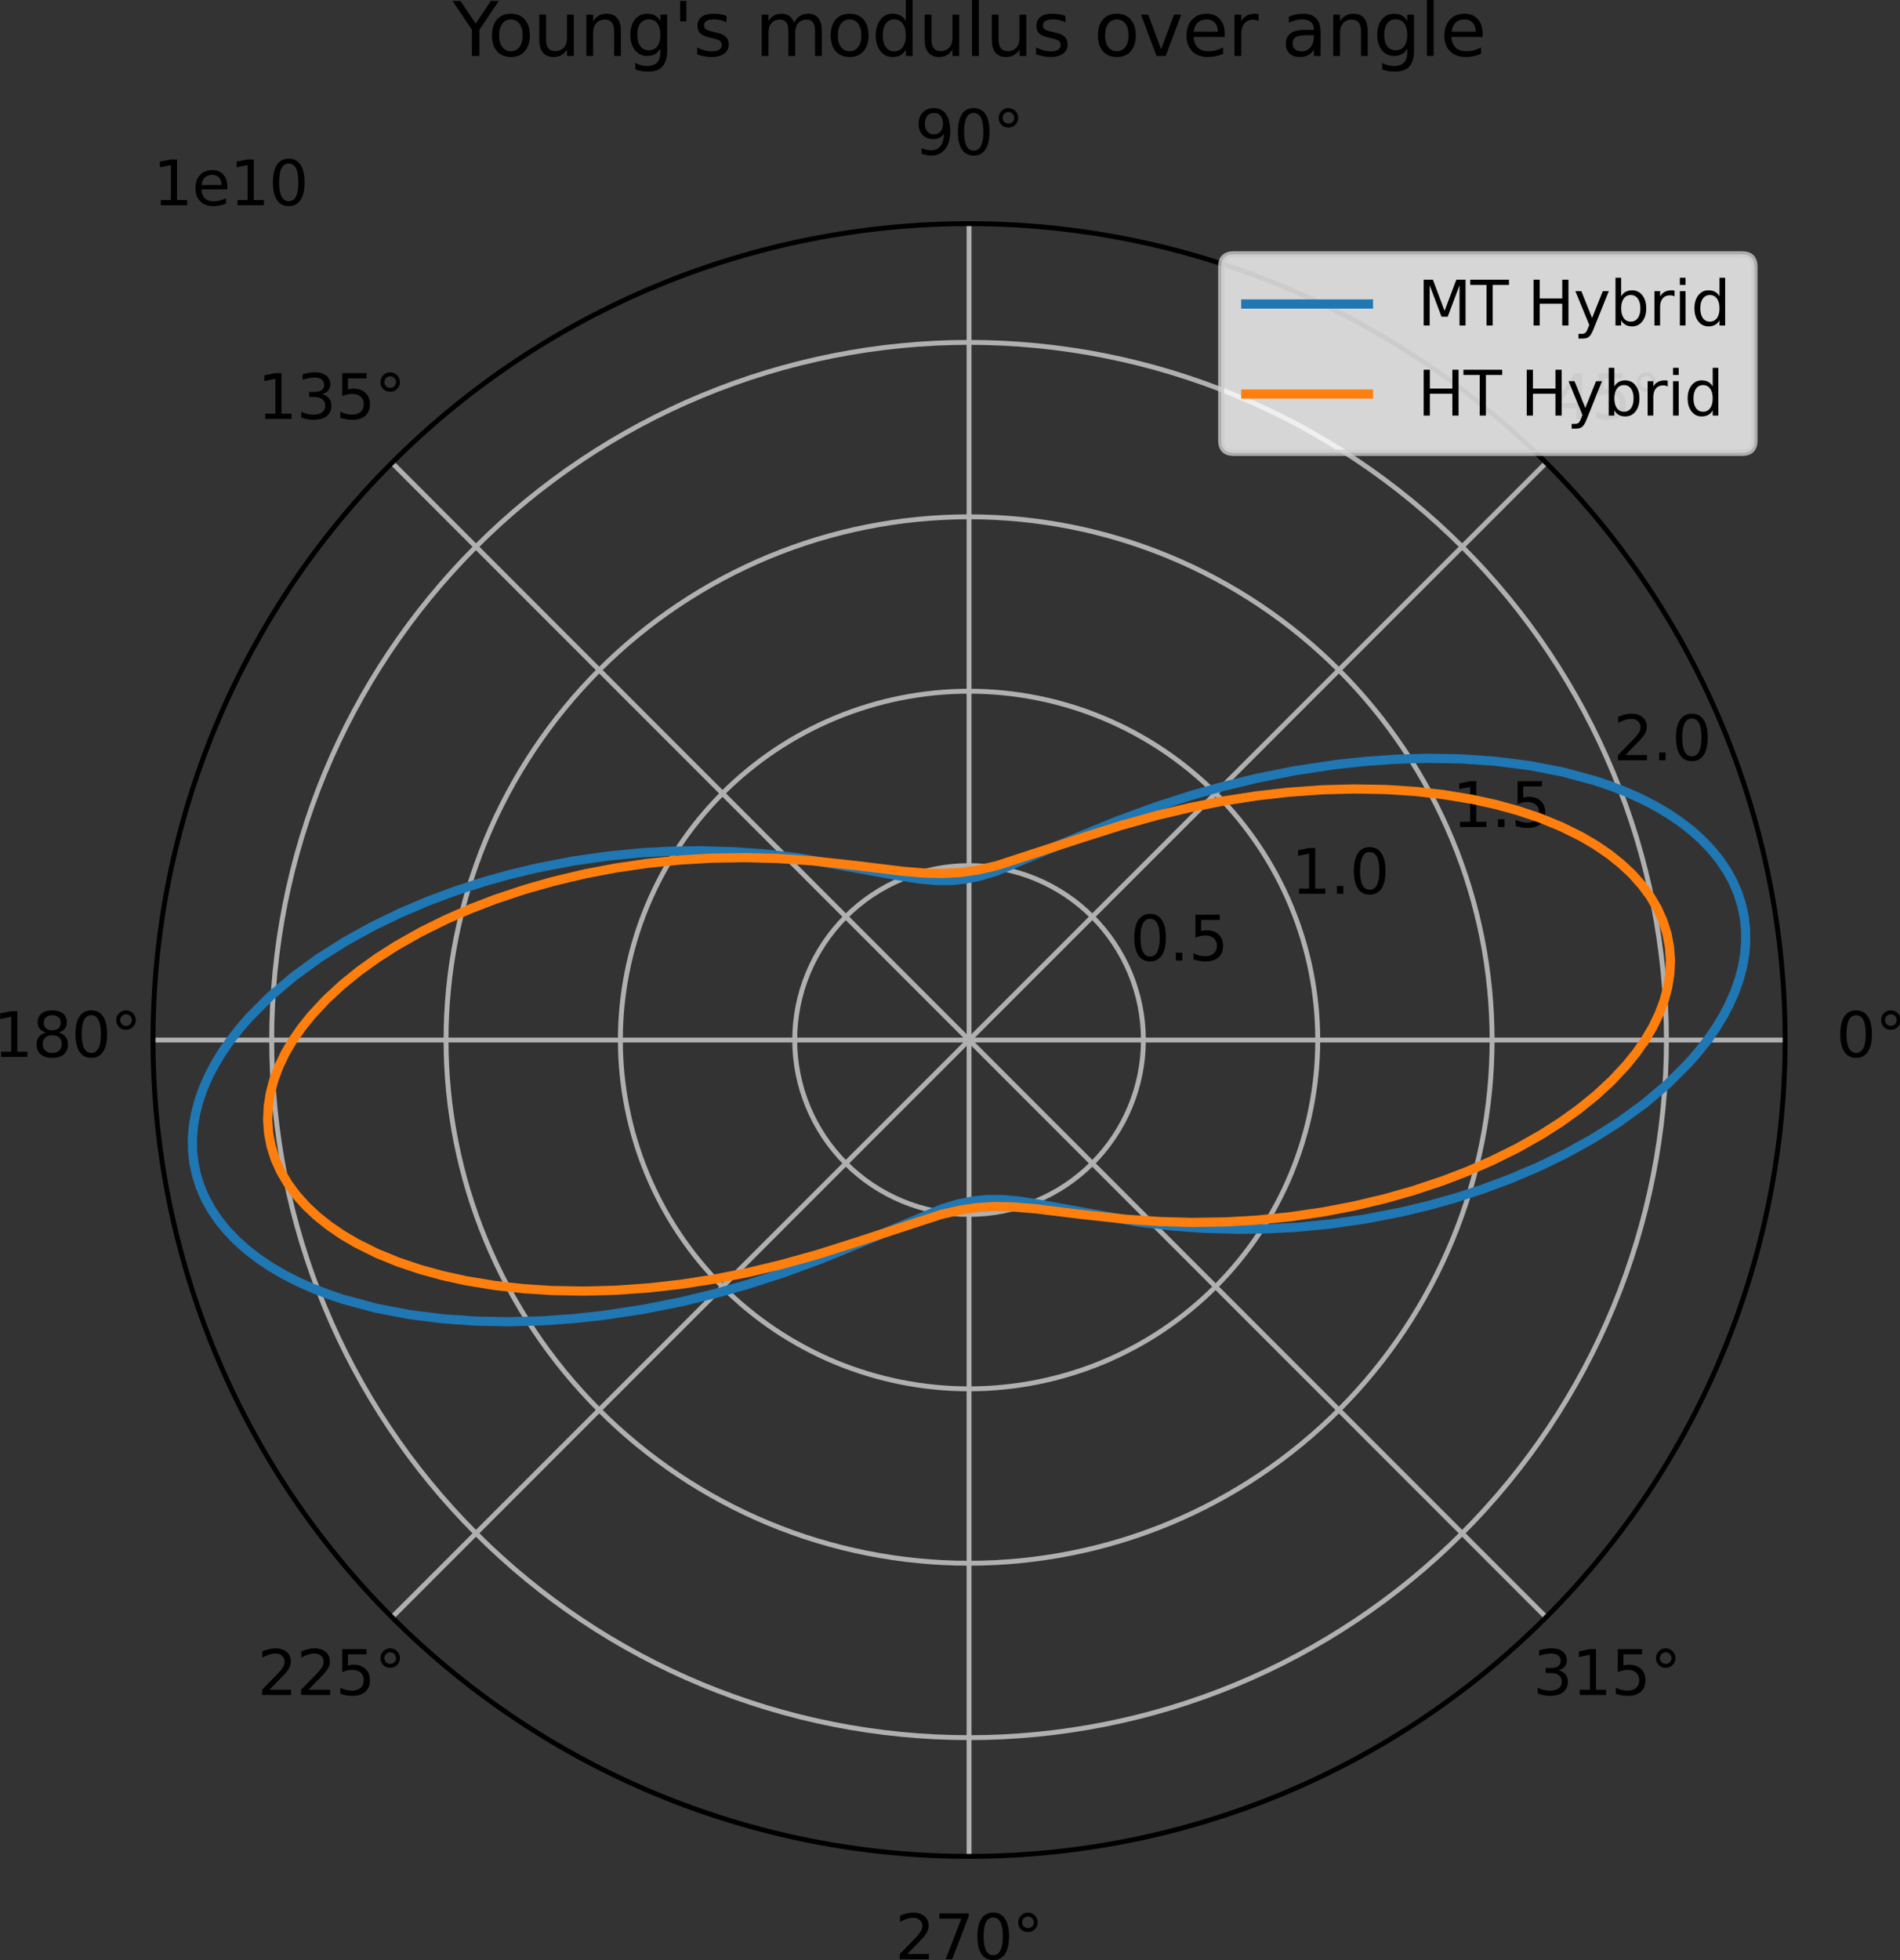 <?xml version="1.0" encoding="UTF-8" standalone="no"?>
<svg
   width="309.787pt"
   height="319.466pt"
   viewBox="0 0 309.787 319.466"
   version="1.1"
   id="svg3849"
   sodipodi:docname="MTvsHT.svg"
   inkscape:version="1.1.2 (b8e25be8, 2022-02-05)"
   xmlns:inkscape="http://www.inkscape.org/namespaces/inkscape"
   xmlns:sodipodi="http://sodipodi.sourceforge.net/DTD/sodipodi-0.dtd"
   xmlns:xlink="http://www.w3.org/1999/xlink"
   xmlns="http://www.w3.org/2000/svg"
   xmlns:svg="http://www.w3.org/2000/svg"
   xmlns:rdf="http://www.w3.org/1999/02/22-rdf-syntax-ns#"
   xmlns:cc="http://creativecommons.org/ns#"
   xmlns:dc="http://purl.org/dc/elements/1.1/">
  <rect x="0" y="0" width="309.787" height="319.466" fill="#333333" stroke="none"/>
  <sodipodi:namedview
     id="namedview3851"
     pagecolor="#ffffff"
     bordercolor="#666666"
     borderopacity="1.0"
     inkscape:pageshadow="2"
     inkscape:pageopacity="0.0"
     inkscape:pagecheckerboard="0"
     inkscape:document-units="pt"
     showgrid="false"
     fit-margin-top="0"
     fit-margin-left="0"
     fit-margin-right="0"
     fit-margin-bottom="0"
     inkscape:zoom="0.87433693"
     inkscape:cx="111.51308"
     inkscape:cy="118.94728"
     inkscape:window-width="1277"
     inkscape:window-height="847"
     inkscape:window-x="0"
     inkscape:window-y="25"
     inkscape:window-maximized="0"
     inkscape:current-layer="patch_2" />
  <defs
     id="defs3487">
    <style
       type="text/css"
       id="style3485">*{stroke-linejoin: round; stroke-linecap: butt}</style>
  </defs>
  <g
     id="figure_1"
     transform="translate(-78.159,-5.019)">
    <g
       id="axes_1">
      <g
         id="patch_2">
        <path
           d="m 369.216,174.528 c 0,-17.473 -3.442,-34.776 -10.128,-50.918 C 352.401,107.467 342.6,92.798 330.245,80.443 317.89,68.088 303.221,58.287 287.078,51.6 270.936,44.914 253.633,41.472 236.16,41.472 c -17.473,0 -34.776,3.442 -50.918,10.128 -16.143,6.687 -30.811,16.488 -43.166,28.843 -12.355,12.355 -22.156,27.024 -28.843,43.166 -6.687,16.143 -10.128,33.446 -10.128,50.918 0,17.473 3.442,34.776 10.128,50.918 6.687,16.143 16.488,30.811 28.843,43.166 12.355,12.355 27.024,22.156 43.166,28.843 16.143,6.687 33.446,10.128 50.918,10.128 17.473,0 34.776,-3.442 50.918,-10.128 16.143,-6.687 30.811,-16.488 43.166,-28.843 12.355,-12.355 22.156,-27.024 28.843,-43.166 6.687,-16.143 10.128,-33.446 10.128,-50.918 m -133.056,0 c 0,0 0,0 0,0 0,0 0,0 0,0 0,0 0,0 0,0 0,0 0,0 0,0 0,0 0,0 0,0 0,0 0,0 0,0 0,0 0,0 0,0 0,0 0,0 0,0 0,0 0,0 0,0 0,0 0,0 0,0 0,0 0,0 0,0 0,0 0,0 0,0 0,0 0,0 0,0 0,0 0,0 0,0 0,0 0,0 0,0 0,0 0,0 0,0 m 133.056,0 z"
           style="fill:none;fill-opacity:1"
           id="path3492" />
      </g>
      <g
         id="matplotlib.axis_1">
        <g
           id="xtick_1">
          <g
             id="line2d_1">
            <path
               d="M 236.16,174.528 H 369.216"
               clip-path="url(#p42e21ac9d9)"
               style="fill:none;stroke:#b0b0b0;stroke-width:0.8;stroke-linecap:square"
               id="path3495" />
          </g>
          <g
             id="text_1">
            <!-- 0° -->
            <g
               transform="matrix(0.1,0,0,-0.1,377.535,177.287)"
               id="g3506">
              <defs
                 id="defs3500">
                <path
                   id="DejaVuSans-30"
                   d="m 2034,4250 q -487,0 -733,-480 -245,-479 -245,-1442 0,-959 245,-1439 246,-480 733,-480 491,0 736,480 246,480 246,1439 0,963 -246,1442 -245,480 -736,480 z m 0,500 q 785,0 1199,-621 414,-620 414,-1801 0,-1178 -414,-1799 -414,-620 -1199,-620 -784,0 -1198,620 -414,621 -414,1799 0,1181 414,1801 414,621 1198,621 z"
                   transform="scale(0.016)" />
                <path
                   id="DejaVuSans-b0"
                   d="m 1600,4347 q -250,0 -422,-174 -172,-173 -172,-423 0,-247 172,-417 172,-170 422,-170 250,0 422,170 172,170 172,417 0,247 -174,422 -173,175 -420,175 z m 0,403 q 200,0 384,-77 185,-76 319,-220 144,-140 216,-319 72,-178 72,-384 0,-412 -289,-698 -289,-286 -708,-286 -422,0 -704,281 -281,281 -281,703 0,419 287,709 288,291 704,291 z"
                   transform="scale(0.016)" />
              </defs>
              <use
                 xlink:href="#DejaVuSans-30"
                 id="use3502"
                 x="0"
                 y="0"
                 width="100%"
                 height="100%" />
              <use
                 xlink:href="#DejaVuSans-b0"
                 x="63.623"
                 id="use3504"
                 y="0"
                 width="100%"
                 height="100%" />
            </g>
          </g>
        </g>
        <g
           id="xtick_2">
          <g
             id="line2d_2">
            <path
               d="M 236.16,174.528 330.245,80.443"
               clip-path="url(#p42e21ac9d9)"
               style="fill:none;stroke:#b0b0b0;stroke-width:0.8;stroke-linecap:square"
               id="path3510" />
          </g>
          <g
             id="text_2">
            <!-- 45° -->
            <g
               transform="matrix(0.1,0,0,-0.1,331.282,73.303)"
               id="g3523">
              <defs
                 id="defs3515">
                <path
                   id="DejaVuSans-34"
                   d="M 2419,4116 825,1625 h 1594 z m -166,550 h 794 V 1625 h 666 V 1100 H 3047 V 0 H 2419 V 1100 H 313 v 609 z"
                   transform="scale(0.016)" />
                <path
                   id="DejaVuSans-35"
                   d="M 691,4666 H 3169 V 4134 H 1269 V 2991 q 137,47 274,70 138,23 276,23 781,0 1237,-428 457,-428 457,-1159 Q 3513,744 3044,326 2575,-91 1722,-91 1428,-91 1123,-41 819,9 494,109 v 635 q 281,-153 581,-228 300,-75 634,-75 541,0 856,284 316,284 316,772 0,487 -316,771 -315,285 -856,285 -253,0 -505,-56 -251,-56 -513,-175 z"
                   transform="scale(0.016)" />
              </defs>
              <use
                 xlink:href="#DejaVuSans-34"
                 id="use3517"
                 x="0"
                 y="0"
                 width="100%"
                 height="100%" />
              <use
                 xlink:href="#DejaVuSans-35"
                 x="63.623"
                 id="use3519"
                 y="0"
                 width="100%"
                 height="100%" />
              <use
                 xlink:href="#DejaVuSans-b0"
                 x="127.246"
                 id="use3521"
                 y="0"
                 width="100%"
                 height="100%" />
            </g>
          </g>
        </g>
        <g
           id="xtick_3">
          <g
             id="line2d_3">
            <path
               d="M 236.16,174.528 V 41.472"
               clip-path="url(#p42e21ac9d9)"
               style="fill:none;stroke:#b0b0b0;stroke-width:0.8;stroke-linecap:square"
               id="path3527" />
          </g>
          <g
             id="text_3">
            <!-- 90° -->
            <g
               transform="matrix(0.1,0,0,-0.1,227.298,30.231)"
               id="g3539">
              <defs
                 id="defs3531">
                <path
                   id="DejaVuSans-39"
                   d="m 703,97 v 575 q 238,-113 481,-172 244,-59 479,-59 625,0 954,420 330,420 377,1277 -181,-269 -460,-413 -278,-144 -615,-144 -700,0 -1108,423 -408,424 -408,1159 0,718 425,1152 425,435 1131,435 810,0 1236,-621 427,-620 427,-1801 Q 3622,1225 3098,567 2575,-91 1691,-91 1453,-91 1209,-44 966,3 703,97 Z m 1256,1978 q 425,0 673,290 249,291 249,798 0,503 -249,795 -248,292 -673,292 -425,0 -673,-292 -248,-292 -248,-795 0,-507 248,-798 248,-290 673,-290 z"
                   transform="scale(0.016)" />
              </defs>
              <use
                 xlink:href="#DejaVuSans-39"
                 id="use3533"
                 x="0"
                 y="0"
                 width="100%"
                 height="100%" />
              <use
                 xlink:href="#DejaVuSans-30"
                 x="63.623"
                 id="use3535"
                 y="0"
                 width="100%"
                 height="100%" />
              <use
                 xlink:href="#DejaVuSans-b0"
                 x="127.246"
                 id="use3537"
                 y="0"
                 width="100%"
                 height="100%" />
            </g>
          </g>
        </g>
        <g
           id="xtick_4">
          <g
             id="line2d_4">
            <path
               d="M 236.16,174.528 142.075,80.443"
               clip-path="url(#p42e21ac9d9)"
               style="fill:none;stroke:#b0b0b0;stroke-width:0.8;stroke-linecap:square"
               id="path3543" />
          </g>
          <g
             id="text_4">
            <!-- 135° -->
            <g
               transform="matrix(0.1,0,0,-0.1,120.132,73.303)"
               id="g3558">
              <defs
                 id="defs3548">
                <path
                   id="DejaVuSans-31"
                   d="M 794,531 H 1825 V 4091 L 703,3866 v 575 l 1116,225 h 631 V 531 H 3481 V 0 H 794 Z"
                   transform="scale(0.016)" />
                <path
                   id="DejaVuSans-33"
                   d="m 2597,2516 q 453,-97 707,-404 255,-306 255,-756 0,-690 -475,-1069 -475,-378 -1350,-378 -293,0 -604,58 -311,58 -642,174 v 609 q 262,-153 574,-231 313,-78 654,-78 593,0 904,234 311,234 311,681 0,413 -289,645 -289,233 -804,233 h -544 v 519 h 569 q 465,0 712,186 247,186 247,536 0,359 -255,551 -254,193 -729,193 -260,0 -557,-57 -297,-56 -653,-174 v 562 q 360,100 674,150 314,50 592,50 719,0 1137,-327 419,-326 419,-882 0,-388 -222,-655 -222,-267 -631,-370 z"
                   transform="scale(0.016)" />
              </defs>
              <use
                 xlink:href="#DejaVuSans-31"
                 id="use3550"
                 x="0"
                 y="0"
                 width="100%"
                 height="100%" />
              <use
                 xlink:href="#DejaVuSans-33"
                 x="63.623"
                 id="use3552"
                 y="0"
                 width="100%"
                 height="100%" />
              <use
                 xlink:href="#DejaVuSans-35"
                 x="127.246"
                 id="use3554"
                 y="0"
                 width="100%"
                 height="100%" />
              <use
                 xlink:href="#DejaVuSans-b0"
                 x="190.869"
                 id="use3556"
                 y="0"
                 width="100%"
                 height="100%" />
            </g>
          </g>
        </g>
        <g
           id="xtick_5">
          <g
             id="line2d_5">
            <path
               d="M 236.16,174.528 H 103.104"
               clip-path="url(#p42e21ac9d9)"
               style="fill:none;stroke:#b0b0b0;stroke-width:0.8;stroke-linecap:square"
               id="path3562" />
          </g>
          <g
             id="text_5">
            <!-- 180° -->
            <g
               transform="matrix(0.1,0,0,-0.1,77.06,177.287)"
               id="g3576">
              <defs
                 id="defs3566">
                <path
                   id="DejaVuSans-38"
                   d="m 2034,2216 q -450,0 -708,-241 -257,-241 -257,-662 0,-422 257,-663 258,-241 708,-241 450,0 709,242 260,243 260,662 0,421 -258,662 -257,241 -711,241 z m -631,268 q -406,100 -633,378 -226,279 -226,679 0,559 398,884 399,325 1092,325 697,0 1094,-325 397,-325 397,-884 0,-400 -227,-679 -226,-278 -629,-378 456,-106 710,-416 255,-309 255,-755 Q 3634,634 3220,271 2806,-91 2034,-91 1263,-91 848,271 434,634 434,1313 q 0,446 256,755 257,310 713,416 z m -231,997 q 0,-362 226,-565 227,-203 636,-203 407,0 636,203 230,203 230,565 0,363 -230,566 -229,203 -636,203 -409,0 -636,-203 -226,-203 -226,-566 z"
                   transform="scale(0.016)" />
              </defs>
              <use
                 xlink:href="#DejaVuSans-31"
                 id="use3568"
                 x="0"
                 y="0"
                 width="100%"
                 height="100%" />
              <use
                 xlink:href="#DejaVuSans-38"
                 x="63.623"
                 id="use3570"
                 y="0"
                 width="100%"
                 height="100%" />
              <use
                 xlink:href="#DejaVuSans-30"
                 x="127.246"
                 id="use3572"
                 y="0"
                 width="100%"
                 height="100%" />
              <use
                 xlink:href="#DejaVuSans-b0"
                 x="190.869"
                 id="use3574"
                 y="0"
                 width="100%"
                 height="100%" />
            </g>
          </g>
        </g>
        <g
           id="xtick_6">
          <g
             id="line2d_6">
            <path
               d="m 236.16,174.528 -94.085,94.085"
               clip-path="url(#p42e21ac9d9)"
               style="fill:none;stroke:#b0b0b0;stroke-width:0.8;stroke-linecap:square"
               id="path3580" />
          </g>
          <g
             id="text_6">
            <!-- 225° -->
            <g
               transform="matrix(0.1,0,0,-0.1,120.132,281.272)"
               id="g3594">
              <defs
                 id="defs3584">
                <path
                   id="DejaVuSans-32"
                   d="M 1228,531 H 3431 V 0 H 469 v 531 q 359,372 979,998 621,627 780,809 303,340 423,576 121,236 121,464 0,372 -261,606 -261,235 -680,235 -297,0 -627,-103 -329,-103 -704,-313 v 638 q 381,153 712,231 332,78 607,78 725,0 1156,-363 431,-362 431,-968 0,-288 -108,-546 -107,-257 -392,-607 -78,-91 -497,-524 Q 1991,1309 1228,531 Z"
                   transform="scale(0.016)" />
              </defs>
              <use
                 xlink:href="#DejaVuSans-32"
                 id="use3586"
                 x="0"
                 y="0"
                 width="100%"
                 height="100%" />
              <use
                 xlink:href="#DejaVuSans-32"
                 x="63.623"
                 id="use3588"
                 y="0"
                 width="100%"
                 height="100%" />
              <use
                 xlink:href="#DejaVuSans-35"
                 x="127.246"
                 id="use3590"
                 y="0"
                 width="100%"
                 height="100%" />
              <use
                 xlink:href="#DejaVuSans-b0"
                 x="190.869"
                 id="use3592"
                 y="0"
                 width="100%"
                 height="100%" />
            </g>
          </g>
        </g>
        <g
           id="xtick_7">
          <g
             id="line2d_7">
            <path
               d="M 236.16,174.528 V 307.584"
               clip-path="url(#p42e21ac9d9)"
               style="fill:none;stroke:#b0b0b0;stroke-width:0.8;stroke-linecap:square"
               id="path3598" />
          </g>
          <g
             id="text_7">
            <!-- 270° -->
            <g
               transform="matrix(0.1,0,0,-0.1,224.116,324.343)"
               id="g3612">
              <defs
                 id="defs3602">
                <path
                   id="DejaVuSans-37"
                   d="M 525,4666 H 3525 V 4397 L 1831,0 H 1172 L 2766,4134 H 525 Z"
                   transform="scale(0.016)" />
              </defs>
              <use
                 xlink:href="#DejaVuSans-32"
                 id="use3604"
                 x="0"
                 y="0"
                 width="100%"
                 height="100%" />
              <use
                 xlink:href="#DejaVuSans-37"
                 x="63.623"
                 id="use3606"
                 y="0"
                 width="100%"
                 height="100%" />
              <use
                 xlink:href="#DejaVuSans-30"
                 x="127.246"
                 id="use3608"
                 y="0"
                 width="100%"
                 height="100%" />
              <use
                 xlink:href="#DejaVuSans-b0"
                 x="190.869"
                 id="use3610"
                 y="0"
                 width="100%"
                 height="100%" />
            </g>
          </g>
        </g>
        <g
           id="xtick_8">
          <g
             id="line2d_8">
            <path
               d="m 236.16,174.528 94.085,94.085"
               clip-path="url(#p42e21ac9d9)"
               style="fill:none;stroke:#b0b0b0;stroke-width:0.8;stroke-linecap:square"
               id="path3616" />
          </g>
          <g
             id="text_8">
            <!-- 315° -->
            <g
               transform="matrix(0.1,0,0,-0.1,328.101,281.272)"
               id="g3627">
              <use
                 xlink:href="#DejaVuSans-33"
                 id="use3619"
                 x="0"
                 y="0"
                 width="100%"
                 height="100%" />
              <use
                 xlink:href="#DejaVuSans-31"
                 x="63.623"
                 id="use3621"
                 y="0"
                 width="100%"
                 height="100%" />
              <use
                 xlink:href="#DejaVuSans-35"
                 x="127.246"
                 id="use3623"
                 y="0"
                 width="100%"
                 height="100%" />
              <use
                 xlink:href="#DejaVuSans-b0"
                 x="190.869"
                 id="use3625"
                 y="0"
                 width="100%"
                 height="100%" />
            </g>
          </g>
        </g>
      </g>
      <g
         id="matplotlib.axis_2">
        <g
           id="ytick_1">
          <g
             id="line2d_9">
            <path
               d="m 264.586,174.528 c 0,-3.733 -0.735,-7.429 -2.164,-10.878 -1.429,-3.449 -3.522,-6.583 -6.162,-9.222 -2.64,-2.64 -5.773,-4.733 -9.222,-6.162 -3.449,-1.429 -7.145,-2.164 -10.878,-2.164 -3.733,0 -7.429,0.735 -10.878,2.164 -3.449,1.429 -6.583,3.522 -9.222,6.162 -2.64,2.64 -4.733,5.773 -6.162,9.222 -1.429,3.449 -2.164,7.145 -2.164,10.878 0,3.733 0.735,7.429 2.164,10.878 1.429,3.449 3.522,6.583 6.162,9.222 2.64,2.64 5.773,4.733 9.222,6.162 3.449,1.429 7.145,2.164 10.878,2.164 3.733,0 7.429,-0.735 10.878,-2.164 3.449,-1.429 6.583,-3.522 9.222,-6.162 2.64,-2.64 4.733,-5.773 6.162,-9.222 1.429,-3.449 2.164,-7.145 2.164,-10.878"
               clip-path="url(#p42e21ac9d9)"
               style="fill:none;stroke:#b0b0b0;stroke-width:0.8;stroke-linecap:square"
               id="path3632" />
          </g>
          <g
             id="text_9">
            <!-- 0.5 -->
            <g
               transform="matrix(0.1,0,0,-0.1,262.422,161.57)"
               id="g3644">
              <defs
                 id="defs3636">
                <path
                   id="DejaVuSans-2e"
                   d="m 684,794 h 660 V 0 H 684 Z"
                   transform="scale(0.016)" />
              </defs>
              <use
                 xlink:href="#DejaVuSans-30"
                 id="use3638"
                 x="0"
                 y="0"
                 width="100%"
                 height="100%" />
              <use
                 xlink:href="#DejaVuSans-2e"
                 x="63.623"
                 id="use3640"
                 y="0"
                 width="100%"
                 height="100%" />
              <use
                 xlink:href="#DejaVuSans-35"
                 x="95.41"
                 id="use3642"
                 y="0"
                 width="100%"
                 height="100%" />
            </g>
          </g>
        </g>
        <g
           id="ytick_2">
          <g
             id="line2d_10">
            <path
               d="m 293.012,174.528 c 0,-7.466 -1.471,-14.859 -4.328,-21.756 -2.857,-6.897 -7.045,-13.165 -12.324,-18.444 -5.279,-5.279 -11.547,-9.467 -18.444,-12.324 -6.897,-2.857 -14.291,-4.328 -21.756,-4.328 -7.466,0 -14.859,1.471 -21.756,4.328 -6.897,2.857 -13.165,7.045 -18.444,12.324 -5.279,5.279 -9.467,11.547 -12.324,18.444 -2.857,6.897 -4.328,14.291 -4.328,21.756 0,7.466 1.471,14.859 4.328,21.756 2.857,6.897 7.045,13.165 12.324,18.444 5.279,5.279 11.547,9.467 18.444,12.324 6.897,2.857 14.291,4.328 21.756,4.328 7.466,0 14.859,-1.471 21.756,-4.328 6.897,-2.857 13.165,-7.045 18.444,-12.324 5.279,-5.279 9.467,-11.547 12.324,-18.444 2.857,-6.897 4.328,-14.291 4.328,-21.756"
               clip-path="url(#p42e21ac9d9)"
               style="fill:none;stroke:#b0b0b0;stroke-width:0.8;stroke-linecap:square"
               id="path3648" />
          </g>
          <g
             id="text_10">
            <!-- 1.0 -->
            <g
               transform="matrix(0.1,0,0,-0.1,288.684,150.692)"
               id="g3657">
              <use
                 xlink:href="#DejaVuSans-31"
                 id="use3651"
                 x="0"
                 y="0"
                 width="100%"
                 height="100%" />
              <use
                 xlink:href="#DejaVuSans-2e"
                 x="63.623"
                 id="use3653"
                 y="0"
                 width="100%"
                 height="100%" />
              <use
                 xlink:href="#DejaVuSans-30"
                 x="95.41"
                 id="use3655"
                 y="0"
                 width="100%"
                 height="100%" />
            </g>
          </g>
        </g>
        <g
           id="ytick_3">
          <g
             id="line2d_11">
            <path
               d="m 321.438,174.528 c 0,-11.199 -2.206,-22.288 -6.491,-32.634 -4.286,-10.346 -10.567,-19.748 -18.486,-27.666 -7.919,-7.919 -17.32,-14.2 -27.666,-18.486 -10.346,-4.286 -21.436,-6.491 -32.634,-6.491 -11.199,0 -22.288,2.206 -32.634,6.491 -10.346,4.286 -19.748,10.567 -27.666,18.486 -7.919,7.919 -14.2,17.32 -18.486,27.666 -4.286,10.346 -6.491,21.436 -6.491,32.634 0,11.199 2.206,22.288 6.491,32.634 4.286,10.346 10.567,19.748 18.486,27.666 7.919,7.919 17.32,14.2 27.666,18.486 10.346,4.286 21.436,6.491 32.634,6.491 11.199,0 22.288,-2.206 32.634,-6.491 10.346,-4.286 19.748,-10.567 27.666,-18.486 7.919,-7.919 14.2,-17.32 18.486,-27.666 4.286,-10.346 6.491,-21.436 6.491,-32.634"
               clip-path="url(#p42e21ac9d9)"
               style="fill:none;stroke:#b0b0b0;stroke-width:0.8;stroke-linecap:square"
               id="path3661" />
          </g>
          <g
             id="text_11">
            <!-- 1.5 -->
            <g
               transform="matrix(0.1,0,0,-0.1,314.947,139.814)"
               id="g3670">
              <use
                 xlink:href="#DejaVuSans-31"
                 id="use3664"
                 x="0"
                 y="0"
                 width="100%"
                 height="100%" />
              <use
                 xlink:href="#DejaVuSans-2e"
                 x="63.623"
                 id="use3666"
                 y="0"
                 width="100%"
                 height="100%" />
              <use
                 xlink:href="#DejaVuSans-35"
                 x="95.41"
                 id="use3668"
                 y="0"
                 width="100%"
                 height="100%" />
            </g>
          </g>
        </g>
        <g
           id="ytick_4">
          <g
             id="line2d_12">
            <path
               d="m 349.864,174.528 c 0,-14.931 -2.941,-29.718 -8.655,-43.513 -5.714,-13.795 -14.09,-26.33 -24.648,-36.888 -10.558,-10.558 -23.093,-18.934 -36.888,-24.648 -13.795,-5.714 -28.581,-8.655 -43.513,-8.655 -14.931,0 -29.718,2.941 -43.513,8.655 -13.795,5.714 -26.33,14.09 -36.888,24.648 -10.558,10.558 -18.934,23.093 -24.648,36.888 -5.714,13.795 -8.655,28.581 -8.655,43.513 0,14.931 2.941,29.718 8.655,43.513 5.714,13.795 14.09,26.33 24.648,36.888 10.558,10.558 23.093,18.934 36.888,24.648 13.795,5.714 28.581,8.655 43.513,8.655 14.931,0 29.718,-2.941 43.513,-8.655 13.795,-5.714 26.33,-14.09 36.888,-24.648 10.558,-10.558 18.934,-23.093 24.648,-36.888 5.714,-13.795 8.655,-28.581 8.655,-43.513"
               clip-path="url(#p42e21ac9d9)"
               style="fill:none;stroke:#b0b0b0;stroke-width:0.8;stroke-linecap:square"
               id="path3674" />
          </g>
          <g
             id="text_12">
            <!-- 2.0 -->
            <g
               transform="matrix(0.1,0,0,-0.1,341.209,128.936)"
               id="g3683">
              <use
                 xlink:href="#DejaVuSans-32"
                 id="use3677"
                 x="0"
                 y="0"
                 width="100%"
                 height="100%" />
              <use
                 xlink:href="#DejaVuSans-2e"
                 x="63.623"
                 id="use3679"
                 y="0"
                 width="100%"
                 height="100%" />
              <use
                 xlink:href="#DejaVuSans-30"
                 x="95.41"
                 id="use3681"
                 y="0"
                 width="100%"
                 height="100%" />
            </g>
          </g>
        </g>
        <g
           id="text_13">
          <!-- 1e10 -->
          <g
             transform="matrix(0.1,0,0,-0.1,103.104,38.472)"
             id="g3698">
            <defs
               id="defs3688">
              <path
                 id="DejaVuSans-65"
                 d="M 3597,1894 V 1613 H 953 q 38,-594 358,-905 320,-311 892,-311 331,0 642,81 311,81 618,244 V 178 Q 3153,47 2828,-22 2503,-91 2169,-91 1331,-91 842,396 353,884 353,1716 q 0,859 464,1363 464,505 1252,505 706,0 1117,-455 411,-454 411,-1235 z m -575,169 q -6,471 -264,752 -258,282 -683,282 -481,0 -770,-272 -289,-272 -333,-766 z"
                 transform="scale(0.016)" />
            </defs>
            <use
               xlink:href="#DejaVuSans-31"
               id="use3690"
               x="0"
               y="0"
               width="100%"
               height="100%" />
            <use
               xlink:href="#DejaVuSans-65"
               x="63.623"
               id="use3692"
               y="0"
               width="100%"
               height="100%" />
            <use
               xlink:href="#DejaVuSans-31"
               x="125.146"
               id="use3694"
               y="0"
               width="100%"
               height="100%" />
            <use
               xlink:href="#DejaVuSans-30"
               x="188.77"
               id="use3696"
               y="0"
               width="100%"
               height="100%" />
          </g>
        </g>
      </g>
      <g
         id="line2d_13">
        <path
           d="m 356.566,174.528 1.331,-1.912 1.191,-1.951 1.041,-1.983 0.882,-2.009 0.715,-2.027 0.539,-2.038 0.357,-2.041 0.169,-2.036 -0.023,-2.022 -0.219,-1.999 -0.416,-1.968 -0.613,-1.928 -0.809,-1.879 -1.002,-1.823 -1.191,-1.759 -1.373,-1.688 -1.547,-1.611 -1.713,-1.528 -1.869,-1.44 -2.014,-1.348 -2.146,-1.252 -2.266,-1.155 -2.373,-1.056 -2.467,-0.957 -2.547,-0.857 -5.28,-1.422 -5.442,-1.047 -5.508,-0.698 -5.489,-0.38 -5.397,-0.099 -5.247,0.144 -5.052,0.35 -4.824,0.519 -6.763,1.023 -6.168,1.228 -5.572,1.351 -5.001,1.408 -5.847,1.882 -6.15,2.252 -5.982,2.436 -13.965,5.837 -2.674,0.792 -2.503,0.493 -2.047,0.199 -2.514,0.001 -2.688,-0.239 -3.521,-0.551 -16.304,-2.918 -5.434,-0.622 -4.973,-0.358 -5.584,-0.158 -4.614,0.065 -4.991,0.268 -5.37,0.52 -5.74,0.823 -6.085,1.182 -4.228,1.016 -4.344,1.218 -4.436,1.437 -4.498,1.672 -4.523,1.92 -4.504,2.179 -4.433,2.445 -4.302,2.715 -4.103,2.982 -3.83,3.238 -3.477,3.477 -1.58,1.82 -1.461,1.869 -1.331,1.912 -1.191,1.951 -1.041,1.983 -0.882,2.009 -0.715,2.027 -0.539,2.038 -0.357,2.041 -0.169,2.036 0.023,2.022 0.219,1.999 0.416,1.968 0.613,1.928 0.809,1.88 1.002,1.823 1.191,1.759 1.373,1.688 1.547,1.611 1.713,1.528 1.869,1.44 2.014,1.348 2.146,1.252 2.266,1.155 2.373,1.056 2.467,0.957 2.547,0.857 5.28,1.422 5.442,1.047 5.508,0.698 5.489,0.38 5.397,0.099 5.247,-0.144 5.052,-0.35 4.824,-0.519 6.763,-1.023 6.168,-1.228 5.572,-1.351 5.001,-1.408 5.848,-1.882 6.15,-2.252 5.982,-2.436 13.965,-5.837 2.674,-0.792 2.503,-0.493 2.047,-0.199 2.514,-0.001 2.688,0.239 3.521,0.551 16.304,2.918 5.434,0.622 4.973,0.358 5.584,0.158 4.614,-0.065 4.991,-0.268 5.37,-0.52 5.74,-0.823 6.085,-1.182 4.228,-1.016 4.344,-1.218 4.436,-1.437 4.498,-1.672 4.523,-1.92 4.504,-2.179 4.433,-2.445 4.302,-2.715 4.103,-2.982 3.83,-3.238 3.477,-3.477 1.58,-1.82 1.461,-1.869 v 0"
           clip-path="url(#p42e21ac9d9)"
           style="fill:none;stroke:#1f77b4;stroke-width:1.5;stroke-linecap:square"
           id="path3702" />
      </g>
      <g
         id="line2d_14">
        <path
           d="m 346.392,174.528 1.24,-2.101 1.035,-2.142 0.817,-2.172 0.587,-2.19 0.347,-2.196 0.099,-2.188 -0.153,-2.168 -0.406,-2.135 -0.659,-2.088 -0.907,-2.03 -1.148,-1.959 -1.38,-1.878 -1.599,-1.787 -1.803,-1.689 -1.991,-1.583 -2.161,-1.472 -2.311,-1.357 -3.282,-1.628 -3.468,-1.419 -3.608,-1.213 -3.703,-1.013 -3.756,-0.822 -4.714,-0.776 -4.676,-0.522 -4.585,-0.296 -5.324,-0.098 -5.082,0.138 -5.577,0.397 -5.172,0.59 -5.407,0.839 -5.46,1.073 -5.345,1.268 -5.943,1.652 -6.353,2.015 -13.885,4.538 -3.106,0.703 -2.768,0.399 -2.751,0.165 -3.042,-0.057 -3.726,-0.31 -7.395,-0.908 -7.127,-0.774 -5.697,-0.391 -5.29,-0.144 -5.5,0.085 -5.005,0.29 -5.483,0.554 -5.282,0.773 -4.928,0.939 -5.194,1.228 -4.637,1.316 -4.771,1.589 -4.044,1.551 -4.068,1.772 -4.048,2.004 -3.976,2.244 -3.088,1.971 -2.969,2.125 -2.812,2.276 -2.615,2.419 -2.378,2.552 -1.603,1.992 -1.43,2.051 -1.24,2.101 -1.035,2.142 -0.817,2.172 -0.587,2.19 -0.347,2.196 -0.099,2.188 0.153,2.168 0.406,2.135 0.659,2.088 0.907,2.03 1.148,1.959 1.38,1.878 1.599,1.787 1.803,1.689 1.991,1.583 2.161,1.472 2.311,1.357 3.282,1.628 3.468,1.419 3.608,1.213 3.703,1.013 3.756,0.822 4.714,0.776 4.676,0.522 4.585,0.296 5.324,0.098 5.082,-0.138 5.577,-0.397 5.172,-0.59 5.407,-0.839 5.46,-1.073 5.345,-1.268 5.943,-1.652 6.353,-2.015 13.885,-4.538 3.106,-0.702 2.768,-0.399 2.751,-0.165 3.042,0.057 3.726,0.31 7.395,0.908 7.127,0.774 5.697,0.391 5.29,0.144 5.5,-0.085 5.005,-0.29 5.483,-0.554 5.282,-0.773 4.928,-0.939 5.194,-1.228 4.637,-1.316 4.771,-1.589 4.044,-1.551 4.068,-1.772 4.048,-2.004 3.976,-2.244 3.088,-1.971 2.969,-2.125 2.812,-2.276 2.615,-2.419 2.378,-2.552 1.603,-1.992 1.43,-2.051 v 0"
           clip-path="url(#p42e21ac9d9)"
           style="fill:none;stroke:#ff7f0e;stroke-width:1.5;stroke-linecap:square"
           id="path3705" />
      </g>
      <g
         id="patch_3">
        <path
           d="m 369.216,174.528 c 0,-17.473 -3.442,-34.776 -10.128,-50.918 C 352.401,107.467 342.6,92.798 330.245,80.443 317.89,68.088 303.221,58.287 287.078,51.6 270.936,44.914 253.633,41.472 236.16,41.472 c -17.473,0 -34.776,3.442 -50.918,10.128 -16.143,6.687 -30.811,16.488 -43.166,28.843 -12.355,12.355 -22.156,27.024 -28.843,43.166 -6.687,16.143 -10.128,33.446 -10.128,50.918 0,17.473 3.442,34.776 10.128,50.918 6.687,16.143 16.488,30.811 28.843,43.166 12.355,12.355 27.024,22.156 43.166,28.843 16.143,6.687 33.446,10.128 50.918,10.128 17.473,0 34.776,-3.442 50.918,-10.128 16.143,-6.687 30.811,-16.488 43.166,-28.843 12.355,-12.355 22.156,-27.024 28.843,-43.166 6.687,-16.143 10.128,-33.446 10.128,-50.918"
           style="fill:none;stroke:#000000;stroke-width:0.8;stroke-linecap:square;stroke-linejoin:miter"
           id="path3708" />
      </g>
      <g
         id="text_14">
        <!-- Young's modulus over angle -->
        <g
           transform="matrix(0.12,0,0,-0.12,151.959,14.137)"
           id="g3779">
          <defs
             id="defs3725">
            <path
               id="DejaVuSans-59"
               d="M -13,4666 H 666 L 1959,2747 3244,4666 h 678 L 2272,2222 V 0 h -634 v 2222 z"
               transform="scale(0.016)" />
            <path
               id="DejaVuSans-6f"
               d="m 1959,3097 q -462,0 -731,-361 -269,-361 -269,-989 0,-628 267,-989 268,-361 733,-361 460,0 728,362 269,363 269,988 0,622 -269,986 -268,364 -728,364 z m 0,487 q 750,0 1178,-488 429,-487 429,-1349 Q 3566,888 3137,398 2709,-91 1959,-91 1206,-91 779,398 353,888 353,1747 q 0,862 426,1349 427,488 1180,488 z"
               transform="scale(0.016)" />
            <path
               id="DejaVuSans-75"
               d="m 544,1381 v 2119 h 575 V 1403 q 0,-497 193,-746 194,-248 582,-248 465,0 735,297 271,297 271,810 v 1984 h 575 V 0 H 2900 V 538 Q 2691,219 2414,64 2138,-91 1772,-91 1169,-91 856,284 544,659 544,1381 Z m 1447,2203 z"
               transform="scale(0.016)" />
            <path
               id="DejaVuSans-6e"
               d="M 3513,2113 V 0 h -575 v 2094 q 0,497 -194,743 -194,247 -581,247 -466,0 -735,-297 -269,-296 -269,-809 V 0 H 581 v 3500 h 578 v -544 q 207,316 486,472 280,156 646,156 603,0 912,-373 310,-373 310,-1098 z"
               transform="scale(0.016)" />
            <path
               id="DejaVuSans-67"
               d="m 2906,1791 q 0,625 -258,968 -257,344 -723,344 -462,0 -720,-344 -258,-343 -258,-968 0,-622 258,-966 258,-344 720,-344 466,0 723,344 258,344 258,966 z M 3481,434 q 0,-893 -397,-1329 -396,-436 -1215,-436 -303,0 -572,45 -269,45 -522,139 v 559 q 253,-137 500,-202 247,-66 503,-66 566,0 847,295 281,295 281,892 V 616 Q 2728,306 2450,153 2172,0 1784,0 1141,0 747,490 353,981 353,1791 q 0,812 394,1302 394,491 1037,491 388,0 666,-153 278,-153 456,-462 v 531 h 575 z"
               transform="scale(0.016)" />
            <path
               id="DejaVuSans-27"
               d="M 1147,4666 V 2931 H 616 v 1735 z"
               transform="scale(0.016)" />
            <path
               id="DejaVuSans-73"
               d="m 2834,3397 v -544 q -243,125 -506,187 -262,63 -544,63 -428,0 -642,-131 -214,-131 -214,-394 0,-200 153,-314 153,-114 616,-217 l 197,-44 q 612,-131 870,-370 258,-239 258,-667 0,-488 -386,-773 Q 2250,-91 1575,-91 1294,-91 989,-36 684,19 347,128 v 594 q 319,-166 628,-249 309,-82 613,-82 406,0 624,139 219,139 219,392 0,234 -158,359 -157,125 -692,241 l -200,47 q -534,112 -772,345 -237,233 -237,639 0,494 350,762 350,269 994,269 318,0 599,-47 282,-46 519,-140 z"
               transform="scale(0.016)" />
            <path
               id="DejaVuSans-20"
               transform="scale(0.016)"
               d="" />
            <path
               id="DejaVuSans-6d"
               d="m 3328,2828 q 216,388 516,572 300,184 706,184 547,0 844,-383 297,-382 297,-1088 V 0 h -578 v 2094 q 0,503 -179,746 -178,244 -543,244 -447,0 -707,-297 -259,-296 -259,-809 V 0 h -578 v 2094 q 0,506 -178,748 -178,242 -550,242 -441,0 -701,-298 -259,-298 -259,-808 V 0 H 581 v 3500 h 578 v -544 q 197,322 472,475 275,153 653,153 382,0 649,-194 267,-193 395,-562 z"
               transform="scale(0.016)" />
            <path
               id="DejaVuSans-64"
               d="m 2906,2969 v 1894 h 575 V 0 H 2906 V 525 Q 2725,213 2448,61 2172,-91 1784,-91 1150,-91 751,415 353,922 353,1747 q 0,825 398,1331 399,506 1033,506 388,0 664,-152 277,-151 458,-463 z M 947,1747 q 0,-634 261,-995 261,-361 717,-361 456,0 718,361 263,361 263,995 0,634 -263,995 -262,361 -718,361 -456,0 -717,-361 -261,-361 -261,-995 z"
               transform="scale(0.016)" />
            <path
               id="DejaVuSans-6c"
               d="m 603,4863 h 575 V 0 H 603 Z"
               transform="scale(0.016)" />
            <path
               id="DejaVuSans-76"
               d="M 191,3500 H 800 L 1894,563 2988,3500 h 609 L 2284,0 h -781 z"
               transform="scale(0.016)" />
            <path
               id="DejaVuSans-72"
               d="m 2631,2963 q -97,56 -211,82 -114,27 -251,27 -488,0 -749,-317 -261,-317 -261,-911 V 0 H 581 v 3500 h 578 v -544 q 182,319 472,473 291,155 707,155 59,0 131,-8 72,-7 159,-23 z"
               transform="scale(0.016)" />
            <path
               id="DejaVuSans-61"
               d="m 2194,1759 q -697,0 -966,-159 -269,-159 -269,-544 0,-306 202,-486 202,-179 548,-179 479,0 768,339 289,339 289,901 v 128 z m 1147,238 V 0 H 2766 V 531 Q 2569,213 2275,61 1981,-91 1556,-91 q -537,0 -855,302 -317,302 -317,808 0,590 395,890 396,300 1180,300 h 807 v 57 q 0,397 -261,614 -261,217 -733,217 -300,0 -585,-72 -284,-72 -546,-216 v 532 q 315,122 612,182 297,61 578,61 760,0 1135,-394 375,-393 375,-1193 z"
               transform="scale(0.016)" />
          </defs>
          <use
             xlink:href="#DejaVuSans-59"
             id="use3727"
             x="0"
             y="0"
             width="100%"
             height="100%" />
          <use
             xlink:href="#DejaVuSans-6f"
             x="47.834"
             id="use3729"
             y="0"
             width="100%"
             height="100%" />
          <use
             xlink:href="#DejaVuSans-75"
             x="109.016"
             id="use3731"
             y="0"
             width="100%"
             height="100%" />
          <use
             xlink:href="#DejaVuSans-6e"
             x="172.395"
             id="use3733"
             y="0"
             width="100%"
             height="100%" />
          <use
             xlink:href="#DejaVuSans-67"
             x="235.773"
             id="use3735"
             y="0"
             width="100%"
             height="100%" />
          <use
             xlink:href="#DejaVuSans-27"
             x="299.25"
             id="use3737"
             y="0"
             width="100%"
             height="100%" />
          <use
             xlink:href="#DejaVuSans-73"
             x="326.74"
             id="use3739"
             y="0"
             width="100%"
             height="100%" />
          <use
             xlink:href="#DejaVuSans-20"
             x="378.84"
             id="use3741"
             y="0"
             width="100%"
             height="100%" />
          <use
             xlink:href="#DejaVuSans-6d"
             x="410.627"
             id="use3743"
             y="0"
             width="100%"
             height="100%" />
          <use
             xlink:href="#DejaVuSans-6f"
             x="508.039"
             id="use3745"
             y="0"
             width="100%"
             height="100%" />
          <use
             xlink:href="#DejaVuSans-64"
             x="569.221"
             id="use3747"
             y="0"
             width="100%"
             height="100%" />
          <use
             xlink:href="#DejaVuSans-75"
             x="632.697"
             id="use3749"
             y="0"
             width="100%"
             height="100%" />
          <use
             xlink:href="#DejaVuSans-6c"
             x="696.076"
             id="use3751"
             y="0"
             width="100%"
             height="100%" />
          <use
             xlink:href="#DejaVuSans-75"
             x="723.859"
             id="use3753"
             y="0"
             width="100%"
             height="100%" />
          <use
             xlink:href="#DejaVuSans-73"
             x="787.238"
             id="use3755"
             y="0"
             width="100%"
             height="100%" />
          <use
             xlink:href="#DejaVuSans-20"
             x="839.338"
             id="use3757"
             y="0"
             width="100%"
             height="100%" />
          <use
             xlink:href="#DejaVuSans-6f"
             x="871.125"
             id="use3759"
             y="0"
             width="100%"
             height="100%" />
          <use
             xlink:href="#DejaVuSans-76"
             x="932.307"
             id="use3761"
             y="0"
             width="100%"
             height="100%" />
          <use
             xlink:href="#DejaVuSans-65"
             x="991.486"
             id="use3763"
             y="0"
             width="100%"
             height="100%" />
          <use
             xlink:href="#DejaVuSans-72"
             x="1053.01"
             id="use3765"
             y="0"
             width="100%"
             height="100%" />
          <use
             xlink:href="#DejaVuSans-20"
             x="1094.123"
             id="use3767"
             y="0"
             width="100%"
             height="100%" />
          <use
             xlink:href="#DejaVuSans-61"
             x="1125.91"
             id="use3769"
             y="0"
             width="100%"
             height="100%" />
          <use
             xlink:href="#DejaVuSans-6e"
             x="1187.189"
             id="use3771"
             y="0"
             width="100%"
             height="100%" />
          <use
             xlink:href="#DejaVuSans-67"
             x="1250.568"
             id="use3773"
             y="0"
             width="100%"
             height="100%" />
          <use
             xlink:href="#DejaVuSans-6c"
             x="1314.045"
             id="use3775"
             y="0"
             width="100%"
             height="100%" />
          <use
             xlink:href="#DejaVuSans-65"
             x="1341.828"
             id="use3777"
             y="0"
             width="100%"
             height="100%" />
        </g>
      </g>
      <g
         id="legend_1">
        <g
           id="patch_4">
          <path
             d="M 279.277,78.828 H 362.216 q 2,0 2,-2 V 48.472 q 0,-2 -2,-2 h -82.939 q -2,0 -2,2 v 28.356 q 0,2 2,2 z"
             style="opacity:0.8;fill:#ffffff;stroke:#cccccc;stroke-linejoin:miter"
             id="path3782" />
        </g>
        <g
           id="line2d_15">
          <path
             d="m 281.277,54.57 h 10 10"
             style="fill:none;stroke:#1f77b4;stroke-width:1.5;stroke-linecap:square"
             id="path3785" />
        </g>
        <g
           id="text_15">
          <!-- MT Hybrid -->
          <g
             transform="matrix(0.1,0,0,-0.1,309.277,58.07)"
             id="g3814">
            <defs
               id="defs3794">
              <path
                 id="DejaVuSans-4d"
                 d="m 628,4666 h 941 L 2759,1491 3956,4666 h 941 V 0 H 4281 V 4097 L 3078,897 H 2444 L 1241,4097 V 0 H 628 Z"
                 transform="scale(0.016)" />
              <path
                 id="DejaVuSans-54"
                 d="M -19,4666 H 3928 V 4134 H 2272 V 0 H 1638 V 4134 H -19 Z"
                 transform="scale(0.016)" />
              <path
                 id="DejaVuSans-48"
                 d="m 628,4666 h 631 V 2753 h 2294 v 1913 h 631 V 0 H 3553 V 2222 H 1259 V 0 H 628 Z"
                 transform="scale(0.016)" />
              <path
                 id="DejaVuSans-79"
                 d="m 2059,-325 q -243,-625 -475,-815 -231,-191 -618,-191 H 506 v 481 h 338 q 237,0 368,113 132,112 291,531 L 1606,56 191,3500 H 800 L 1894,763 2988,3500 h 609 z"
                 transform="scale(0.016)" />
              <path
                 id="DejaVuSans-62"
                 d="m 3116,1747 q 0,634 -261,995 -261,361 -717,361 -457,0 -718,-361 -261,-361 -261,-995 0,-634 261,-995 261,-361 718,-361 456,0 717,361 261,361 261,995 z M 1159,2969 q 182,312 458,463 277,152 661,152 638,0 1036,-506 399,-506 399,-1331 Q 3713,922 3314,415 2916,-91 2278,-91 1894,-91 1617,61 1341,213 1159,525 V 0 H 581 v 4863 h 578 z"
                 transform="scale(0.016)" />
              <path
                 id="DejaVuSans-69"
                 d="m 603,3500 h 575 V 0 H 603 Z m 0,1363 h 575 V 4134 H 603 Z"
                 transform="scale(0.016)" />
            </defs>
            <use
               xlink:href="#DejaVuSans-4d"
               id="use3796"
               x="0"
               y="0"
               width="100%"
               height="100%" />
            <use
               xlink:href="#DejaVuSans-54"
               x="86.279"
               id="use3798"
               y="0"
               width="100%"
               height="100%" />
            <use
               xlink:href="#DejaVuSans-20"
               x="147.363"
               id="use3800"
               y="0"
               width="100%"
               height="100%" />
            <use
               xlink:href="#DejaVuSans-48"
               x="179.15"
               id="use3802"
               y="0"
               width="100%"
               height="100%" />
            <use
               xlink:href="#DejaVuSans-79"
               x="254.346"
               id="use3804"
               y="0"
               width="100%"
               height="100%" />
            <use
               xlink:href="#DejaVuSans-62"
               x="313.525"
               id="use3806"
               y="0"
               width="100%"
               height="100%" />
            <use
               xlink:href="#DejaVuSans-72"
               x="377.002"
               id="use3808"
               y="0"
               width="100%"
               height="100%" />
            <use
               xlink:href="#DejaVuSans-69"
               x="418.115"
               id="use3810"
               y="0"
               width="100%"
               height="100%" />
            <use
               xlink:href="#DejaVuSans-64"
               x="445.898"
               id="use3812"
               y="0"
               width="100%"
               height="100%" />
          </g>
        </g>
        <g
           id="line2d_16">
          <path
             d="m 281.277,69.249 h 10 10"
             style="fill:none;stroke:#ff7f0e;stroke-width:1.5;stroke-linecap:square"
             id="path3817" />
        </g>
        <g
           id="text_16">
          <!-- HT Hybrid -->
          <g
             transform="matrix(0.1,0,0,-0.1,309.277,72.749)"
             id="g3838">
            <use
               xlink:href="#DejaVuSans-48"
               id="use3820"
               x="0"
               y="0"
               width="100%"
               height="100%" />
            <use
               xlink:href="#DejaVuSans-54"
               x="75.195"
               id="use3822"
               y="0"
               width="100%"
               height="100%" />
            <use
               xlink:href="#DejaVuSans-20"
               x="136.279"
               id="use3824"
               y="0"
               width="100%"
               height="100%" />
            <use
               xlink:href="#DejaVuSans-48"
               x="168.066"
               id="use3826"
               y="0"
               width="100%"
               height="100%" />
            <use
               xlink:href="#DejaVuSans-79"
               x="243.262"
               id="use3828"
               y="0"
               width="100%"
               height="100%" />
            <use
               xlink:href="#DejaVuSans-62"
               x="302.441"
               id="use3830"
               y="0"
               width="100%"
               height="100%" />
            <use
               xlink:href="#DejaVuSans-72"
               x="365.918"
               id="use3832"
               y="0"
               width="100%"
               height="100%" />
            <use
               xlink:href="#DejaVuSans-69"
               x="407.031"
               id="use3834"
               y="0"
               width="100%"
               height="100%" />
            <use
               xlink:href="#DejaVuSans-64"
               x="434.814"
               id="use3836"
               y="0"
               width="100%"
               height="100%" />
          </g>
        </g>
      </g>
    </g>
  </g>
  <defs
     id="defs3847">
    <clipPath
       id="p42e21ac9d9">
      <path
         d="m 369.216,174.528 c 0,-17.473 -3.442,-34.776 -10.128,-50.918 C 352.401,107.467 342.6,92.798 330.245,80.443 317.89,68.088 303.221,58.287 287.078,51.6 270.936,44.914 253.633,41.472 236.16,41.472 c -17.473,0 -34.776,3.442 -50.918,10.128 -16.143,6.687 -30.811,16.488 -43.166,28.843 -12.355,12.355 -22.156,27.024 -28.843,43.166 -6.687,16.143 -10.128,33.446 -10.128,50.918 0,17.473 3.442,34.776 10.128,50.918 6.687,16.143 16.488,30.811 28.843,43.166 12.355,12.355 27.024,22.156 43.166,28.843 16.143,6.687 33.446,10.128 50.918,10.128 17.473,0 34.776,-3.442 50.918,-10.128 16.143,-6.687 30.811,-16.488 43.166,-28.843 12.355,-12.355 22.156,-27.024 28.843,-43.166 6.687,-16.143 10.128,-33.446 10.128,-50.918 m -133.056,0 c 0,0 0,0 0,0 0,0 0,0 0,0 0,0 0,0 0,0 0,0 0,0 0,0 0,0 0,0 0,0 0,0 0,0 0,0 0,0 0,0 0,0 0,0 0,0 0,0 0,0 0,0 0,0 0,0 0,0 0,0 0,0 0,0 0,0 0,0 0,0 0,0 0,0 0,0 0,0 0,0 0,0 0,0 0,0 0,0 0,0 0,0 0,0 0,0 m 133.056,0 z"
         id="path3844" />
    </clipPath>
  </defs>
</svg>
